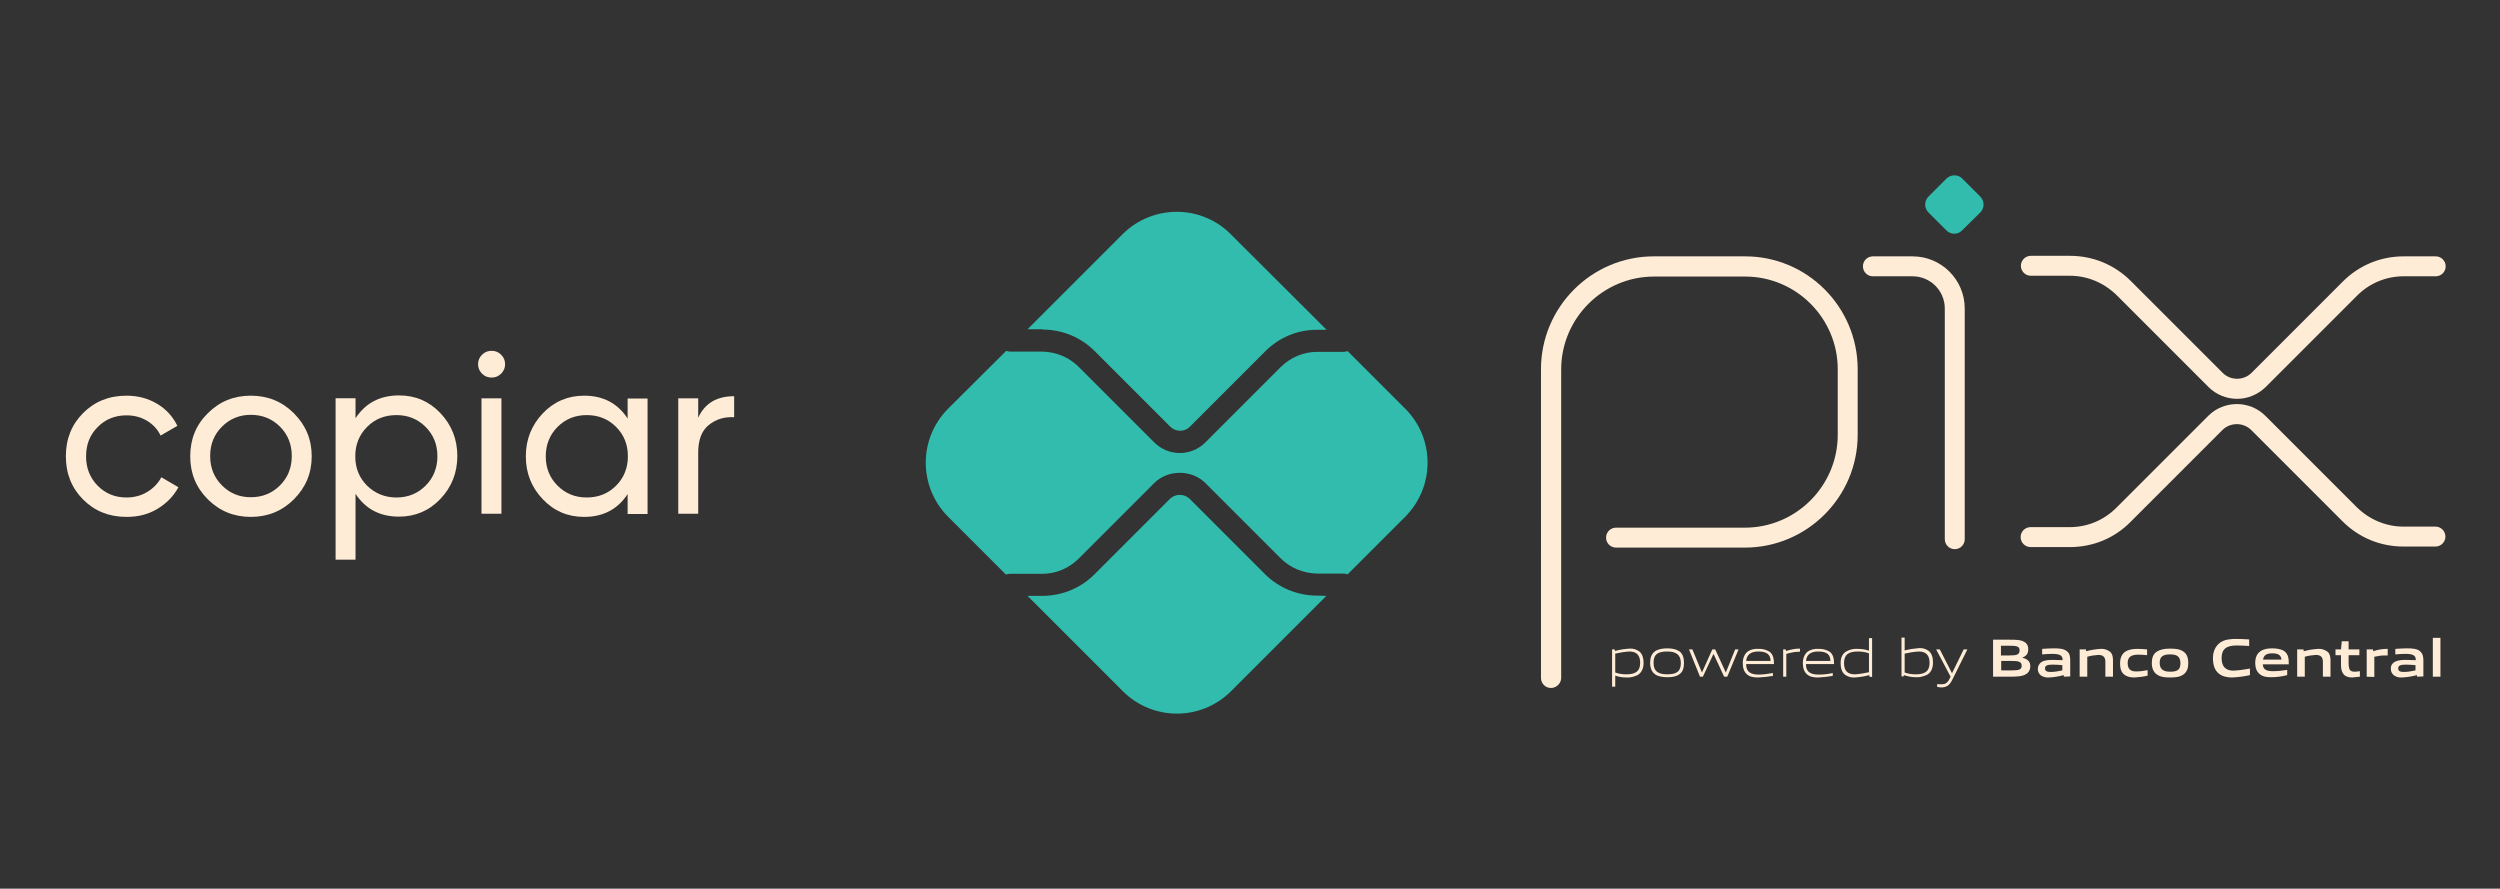 <?xml version="1.0" encoding="utf-8"?>
<!-- Generator: Adobe Illustrator 21.0.0, SVG Export Plug-In . SVG Version: 6.00 Build 0)  -->
<svg version="1.1" id="Camada_1" xmlns="http://www.w3.org/2000/svg" xmlns:xlink="http://www.w3.org/1999/xlink" x="0px" y="0px"
	 viewBox="0 0 952.8 338.7" style="enable-background:new 0 0 952.8 338.7;" xml:space="preserve">
<rect x="0" y="0" width="952.8" height="338.7" fill="#333333" stroke="none"/>
<style type="text/css">
	.st0{fill:#FEECD6;}
	.st1{fill:#32BCAD;}
</style>
<g>
	<path class="st0" d="M591.1,262.2c-2.1,0-3.8-1.7-3.8-3.8V140.7c0-23.7,19.3-43,43-43l34.8,0c23.7,0,42.9,19.3,42.9,43v25
		c0,23.7-19.3,43-43,43h-49.1c-2.1,0-3.8-1.7-3.8-3.8s1.7-3.8,3.8-3.8h49.1c19.5,0,35.4-15.9,35.4-35.4v-25
		c0-19.4-15.8-35.3-35.3-35.3l-34.7,0c-19.5,0-35.4,15.9-35.4,35.4v117.7C594.9,260.5,593.2,262.2,591.1,262.2z"/>
	<path class="st0" d="M745,209.3c-2.1,0-3.8-1.7-3.8-3.8v-87.9c0-6.8-5.5-12.3-12.3-12.3h-15.1c-2.1,0-3.8-1.7-3.8-3.8
		c0-2.1,1.7-3.8,3.8-3.8h15.1c11,0,19.9,8.9,19.9,19.9v87.9C748.8,207.6,747.1,209.3,745,209.3z"/>
	<path class="st1" d="M741.8,87.8l-6.8-6.8c-1.7-1.7-1.7-4.4,0-6.1c0,0,0,0,0,0l6.8-6.8c1.7-1.7,4.5-1.7,6.1,0l6.8,6.8
		c1.7,1.7,1.7,4.4,0,6.1c0,0,0,0,0,0l-6.9,6.8C746.2,89.5,743.4,89.5,741.8,87.8C741.7,87.8,741.7,87.8,741.8,87.8"/>
	<path class="st0" d="M852.6,152c-3.9,0-7.9-1.5-10.9-4.5l-35-35c-4.8-4.7-11.1-7.4-17.8-7.4c0,0,0,0,0,0h-14.9
		c-2.1,0-3.8-1.7-3.8-3.8c0-2.1,1.7-3.8,3.8-3.8h14.9c0,0,0,0,0,0c8.8,0,17,3.4,23.2,9.6l35,35c3,3,8,3,11,0c0,0,0,0,0,0l34.8-34.8
		c6.2-6.2,14.4-9.6,23.2-9.6c0,0,0,0,0,0h12.2c2.1,0,3.8,1.7,3.8,3.8c0,2.1-1.7,3.8-3.8,3.8h-12.2c0,0,0,0,0,0
		c-6.7,0-13,2.6-17.8,7.4l-34.8,34.8c0,0,0,0,0,0C860.4,150.5,856.5,152,852.6,152z"/>
	<path class="st0" d="M788.9,208.5C788.9,208.5,788.9,208.5,788.9,208.5h-15c-2.1,0-3.8-1.7-3.8-3.8c0-2.1,1.7-3.8,3.8-3.8h14.9
		c0,0,0,0,0,0c6.7,0,13-2.6,17.8-7.4l35-35c6-6,15.8-6,21.8,0l34.8,34.8c4.8,4.7,11.1,7.4,17.8,7.4c0,0,0,0,0,0h12.2
		c2.1,0,3.8,1.7,3.8,3.8c0,2.1-1.7,3.8-3.8,3.8h-12.2c0,0,0,0,0,0c-8.8,0-17-3.4-23.2-9.6l-34.8-34.8c-3-3-8-3-11,0l-35,35
		C805.9,205.1,797.7,208.5,788.9,208.5z"/>
	<path class="st1" d="M502,227c-7.4,0-14.6-2.9-19.9-8.2l-28.7-28.7c-2.1-2-5.4-2-7.5,0l-28.8,28.8c-5.3,5.3-12.4,8.2-19.9,8.2h-5.6
		l36.4,36.4c11.4,11.3,29.7,11.3,41.1,0l36.4-36.4L502,227z"/>
	<path class="st1" d="M397.3,125.6c7.5,0,14.6,2.9,19.9,8.2l28.8,28.8c2.1,2.1,5.5,2.1,7.5,0l28.7-28.7c5.3-5.3,12.4-8.3,19.9-8.2
		h3.5L469,89.2c-11.3-11.3-29.7-11.3-41.1,0c0,0,0,0,0,0l-36.3,36.3H397.3z"/>
	<path class="st1" d="M535.6,155.8l-22-22c-0.5,0.2-1,0.3-1.6,0.3h-10c-5.2,0-10.2,2.1-13.9,5.8l-28.7,28.7
		c-5.4,5.4-14.1,5.4-19.5,0l-28.8-28.8c-3.7-3.7-8.7-5.7-13.9-5.8H385c-0.5,0-1-0.1-1.5-0.3l-22.2,22.1c-11.3,11.4-11.3,29.7,0,41.1
		l22.1,22.1c0.5-0.2,1-0.3,1.5-0.3h12.3c5.2,0,10.2-2.1,13.9-5.8l28.8-28.8c5.2-5.2,14.3-5.2,19.5,0l28.7,28.7
		c3.7,3.7,8.7,5.7,13.9,5.8h10c0.5,0,1.1,0.1,1.6,0.3l22-22C546.9,185.5,546.9,167.1,535.6,155.8
		C535.6,155.8,535.6,155.8,535.6,155.8"/>
	<path class="st0" d="M621,248.3c-1.8,0.1-3.6,0.4-5.4,0.8v7.2c1.3,0.5,2.8,0.7,4.2,0.7c3.6,0,5.3-1.2,5.3-4.4
		C625.1,249.7,623.7,248.3,621,248.3 M614.4,261.7v-14.2h1l0.1,0.6c1.8-0.5,3.7-0.8,5.6-0.9c1.3-0.1,2.6,0.3,3.7,1.1
		c1.2,1,1.6,2.6,1.6,4.4c0,1.8-0.6,3.6-2.3,4.6c-1.3,0.6-2.7,1-4.2,0.9c-1.5,0-2.9-0.2-4.3-0.7v4.2L614.4,261.7z"/>
	<path class="st0" d="M635.4,248.3c-3.6,0-5.2,1.1-5.2,4.3c0,3.1,1.6,4.4,5.2,4.4s5.2-1.1,5.2-4.3
		C640.6,249.7,639,248.3,635.4,248.3 M640,257c-1.2,0.9-2.8,1.1-4.6,1.1s-3.5-0.3-4.6-1.1c-1.3-0.9-1.9-2.4-1.9-4.4
		c0-1.9,0.5-3.4,1.9-4.4c1.2-0.8,2.8-1.1,4.6-1.1s3.4,0.3,4.6,1.1c1.3,0.9,1.8,2.5,1.8,4.4S641.4,256.1,640,257"/>
	<path class="st0" d="M657.1,257.9l-4-8.6H653l-4,8.6h-1.1l-4.2-10.4h1.3l3.6,8.7h0.1l3.9-8.7h1.1l4,8.7h0.1l3.5-8.7h1.3l-4.3,10.4
		H657.1z"/>
	<path class="st0" d="M670.2,248.3c-3.3,0-4.5,1.5-4.7,3.6h9.3C674.8,249.6,673.5,248.3,670.2,248.3 M670.1,258.2
		c-2,0-3.3-0.3-4.3-1.2c-1.2-1-1.6-2.6-1.6-4.3s0.6-3.4,1.9-4.4c1.2-0.8,2.6-1.1,4-1c1.5-0.1,2.9,0.3,4.2,1c1.5,1,1.8,2.8,1.8,4.8
		h-10.6c0,2.1,0.7,4,4.8,4c1.8,0,3.6-0.3,5.4-0.6v1.1C673.8,257.9,672,258.1,670.1,258.2"/>
	<path class="st0" d="M679.6,257.9v-10.4h1l0.1,0.6c2.2-0.6,3.2-0.9,5.2-0.9h0.1v1.2h-0.3c-1.6,0-2.6,0.2-4.9,0.8v8.7L679.6,257.9z"
		/>
	<path class="st0" d="M693,248.3c-3.3,0-4.5,1.5-4.7,3.6h9.3C697.6,249.6,696.4,248.3,693,248.3 M693,258.2c-2,0-3.3-0.3-4.3-1.2
		c-1.2-1-1.6-2.6-1.6-4.3s0.6-3.4,1.9-4.4c1.2-0.8,2.6-1.1,4-1c1.5-0.1,2.9,0.3,4.2,1c1.5,1,1.8,2.8,1.8,4.8h-10.7
		c0,2.1,0.7,4,4.8,4c1.8,0,3.6-0.2,5.4-0.6v1.1C696.7,257.9,694.9,258.1,693,258.2"/>
	<path class="st0" d="M712.3,249c-1.3-0.5-2.8-0.7-4.2-0.7c-3.6,0-5.3,1.2-5.3,4.4c0,3,1.4,4.3,4.1,4.3c1.8-0.1,3.6-0.4,5.4-0.8V249
		z M712.5,257.9l-0.1-0.6c-1.8,0.5-3.7,0.8-5.6,0.9c-1.3,0.1-2.6-0.3-3.7-1.1c-1.2-1-1.6-2.6-1.6-4.4c0-1.9,0.6-3.6,2.3-4.5
		c1.3-0.7,2.7-1,4.2-0.9c1.5,0,2.9,0.2,4.3,0.7v-4.8h1.2v14.8L712.5,257.9z"/>
	<path class="st0" d="M731.3,248.3c-1.8,0.1-3.6,0.4-5.4,0.8v7.2c1.3,0.5,2.8,0.7,4.2,0.7c3.6,0,5.3-1.2,5.3-4.4
		C735.4,249.7,734,248.3,731.3,248.3 M734.4,257.2c-1.3,0.6-2.7,1-4.2,0.9c-1.6,0-3.1-0.3-4.6-0.8l-0.1,0.5h-0.8v-14.8h1.2v4.9
		c1.8-0.5,3.6-0.7,5.5-0.9c1.3-0.1,2.6,0.3,3.7,1.1c1.2,1,1.6,2.6,1.6,4.4C736.7,254.4,736.1,256.3,734.4,257.2"/>
	<path class="st0" d="M738.3,261.8v-1.1c0.6,0.1,1.2,0.1,1.5,0.1c1.5,0,2.4-0.4,3.2-2.1l0.4-0.8l-5.5-10.4h1.4l4.6,9h0.1l4.4-9h1.4
		l-5.8,11.7c-1.1,2.1-2.2,2.8-4.3,2.8C739.3,261.9,738.8,261.9,738.3,261.8"/>
	<path class="st0" d="M766.7,251.9h-4v3.6h4c2.8,0,3.8-0.3,3.8-1.8C770.5,252.1,769.1,251.9,766.7,251.9 M765.9,246.1h-3.3v3.7h3.3
		c2.7,0,3.8-0.3,3.8-1.9C769.8,246.3,768.4,246.1,765.9,246.1 M772.2,256.9c-1.5,0.9-3.3,1-6.5,1h-6.1v-14.1h6c2.8,0,4.5,0,6,0.9
		c1,0.6,1.5,1.7,1.4,2.8c0,1.5-0.6,2.5-2.2,3.1v0.1c1.8,0.4,3,1.3,3,3.3C773.8,255.2,773.2,256.3,772.2,256.9"/>
	<path class="st0" d="M786,253.5c-1.2-0.1-2.4-0.2-3.7-0.2c-2.1,0-2.9,0.4-2.9,1.4c0,1,0.6,1.4,2.2,1.4c1.5,0,2.9-0.3,4.4-0.6V253.5
		z M786.6,257.9l-0.1-0.6c-1.8,0.5-3.7,0.8-5.6,0.9c-1.1,0.1-2.2-0.2-3.1-0.8c-1.4-1.1-1.5-3.2-0.4-4.5c0.3-0.3,0.6-0.6,1-0.8
		c1.1-0.5,2.6-0.6,3.9-0.6c1.1,0,2.5,0.1,3.8,0.1v-0.2c0-1.6-1.1-2.2-4-2.2c-1.1,0-2.5,0.1-3.8,0.2v-2.1c1.5-0.1,3.1-0.2,4.5-0.2
		c1.8,0,3.7,0.1,4.8,1c1.2,0.8,1.4,2,1.4,3.6v6.1L786.6,257.9z"/>
	<path class="st0" d="M802.4,257.9v-5.7c0-1.9-1-2.6-2.7-2.6c-1.4,0.1-2.9,0.3-4.2,0.7v7.6h-2.9v-10.4h2.4l0.1,0.7
		c1.8-0.5,3.7-0.8,5.5-0.9c1.3-0.1,2.5,0.3,3.6,1.1c0.8,0.7,1.1,1.8,1.1,3.2v6.3H802.4z"/>
	<path class="st0" d="M813.5,258.2c-1.3,0-2.8-0.2-3.9-1.1c-1.3-1-1.6-2.6-1.6-4.4c0-1.6,0.5-3.4,2.1-4.4c1.3-0.8,2.9-1,4.6-1
		c1.2,0,2.4,0.1,3.6,0.2v2.2c-1-0.1-2.3-0.2-3.3-0.2c-2.8,0-4.1,0.9-4.1,3.2c0,2.2,1,3.2,3.2,3.2c1.5,0,2.9-0.2,4.4-0.5v2.1
		C816.9,257.9,815.2,258.1,813.5,258.2"/>
	<path class="st0" d="M827.1,249.4c-2.8,0-4,0.9-4,3.2s1.2,3.4,4,3.4s3.9-0.8,3.9-3.2C831,250.4,829.9,249.4,827.1,249.4
		 M832.1,257.1c-1.3,0.9-2.9,1.1-5,1.1s-3.7-0.2-5-1.1c-1.4-0.9-2-2.5-2-4.4c0-1.9,0.5-3.5,2-4.4c1.3-0.8,2.9-1.1,5-1.1
		s3.7,0.2,5,1.1c1.4,0.9,1.9,2.5,1.9,4.4S833.5,256.1,832.1,257.1"/>
	<path class="st0" d="M850.7,258.2c-1.7,0-3.6-0.3-5.1-1.5c-1.7-1.4-2.2-3.6-2.2-5.9c0-2.1,0.7-4.5,2.9-6c1.7-1.1,3.8-1.3,6-1.3
		c1.6,0,3.2,0.1,4.9,0.2v2.5c-1.5-0.1-3.4-0.2-4.8-0.2c-4,0-5.7,1.5-5.7,4.8s1.6,4.8,4.5,4.8c2.1-0.1,4.2-0.4,6.3-0.8v2.5
		C855.3,257.8,853,258.1,850.7,258.2"/>
	<path class="st0" d="M866,249c-2.4,0-3.3,0.9-3.5,2.4h7C869.4,249.8,868.4,249,866,249 M865.6,258.1c-1.7,0-3.2-0.2-4.4-1.2
		c-1.2-0.9-1.7-2.6-1.7-4.3c0-1.6,0.5-3.4,2-4.4c1.3-0.9,2.9-1.1,4.5-1.1c1.5,0,3.2,0.2,4.5,1c1.7,1.2,1.8,3,1.8,5.1h-9.9
		c0.1,1.6,0.9,2.6,3.8,2.6c1.9,0,3.7-0.2,5.5-0.5v2C869.8,257.8,867.7,258.1,865.6,258.1"/>
	<path class="st0" d="M885.3,257.9v-5.7c0-1.9-1-2.6-2.7-2.6c-1.4,0.1-2.9,0.3-4.2,0.7v7.6h-2.9v-10.4h2.4l0.1,0.7
		c1.8-0.5,3.7-0.8,5.5-0.9c1.3-0.1,2.5,0.3,3.6,1.1c0.8,0.7,1.1,1.8,1.1,3.2v6.3H885.3z"/>
	<path class="st0" d="M896.4,258.2c-1.4,0-2.7-0.4-3.4-1.5c-0.6-0.9-0.8-2-0.8-3.1v-3.9h-2.1v-2.2h2.1l0.3-3.1h2.6v3.1h4.1v2.2h-4.1
		v3.3c0,0.7,0.1,1.3,0.3,2c0.3,0.7,1,1,1.9,1c0.7,0,1.4-0.1,2.1-0.2v2.1C898.4,258,897.4,258.1,896.4,258.2"/>
	<path class="st0" d="M902,257.9v-10.4h2.4l0.1,0.7c1.7-0.6,3.4-0.9,5.1-0.9c0.1,0,0.2,0,0.4,0v2.5c-0.3,0-0.7,0-1,0
		c-1.4,0-2.7,0.2-4.1,0.5v7.7L902,257.9z"/>
	<path class="st0" d="M920.6,253.5c-1.2-0.1-2.4-0.2-3.7-0.2c-2.1,0-2.9,0.4-2.9,1.4c0,1,0.6,1.4,2.2,1.4c1.5,0,2.9-0.3,4.4-0.6
		V253.5z M921.2,257.9l-0.1-0.6c-1.8,0.5-3.7,0.8-5.6,0.9c-1.1,0.1-2.2-0.2-3.1-0.8c-0.8-0.6-1.2-1.5-1.2-2.5
		c-0.1-1.2,0.6-2.3,1.8-2.8c1.1-0.5,2.5-0.6,3.9-0.6c1.1,0,2.6,0.1,3.8,0.1v-0.2c0-1.6-1.1-2.2-4-2.2c-1.1,0-2.5,0.1-3.8,0.2v-2.1
		c1.5-0.1,3.1-0.2,4.5-0.2c1.8,0,3.7,0.1,4.8,1s1.4,2,1.4,3.6v6.1L921.2,257.9z"/>
	<path class="st0" d="M927.2,243.1h2.9v14.8h-2.9V243.1z"/>
</g>
<g>
	<path class="st0" d="M48.2,197c-6.6,0-12.1-2.2-16.5-6.6c-4.4-4.4-6.6-9.9-6.6-16.5c0-6.6,2.2-12.1,6.6-16.5
		c4.4-4.4,9.9-6.6,16.5-6.6c4.3,0,8.2,1,11.7,3.1c3.5,2.1,6,4.9,7.7,8.4l-6.4,3.7c-1.1-2.3-2.8-4.2-5.1-5.6
		c-2.3-1.4-4.9-2.1-7.9-2.1c-4.4,0-8.1,1.5-11,4.5c-3,3-4.4,6.7-4.4,11.2c0,4.4,1.5,8.1,4.4,11.1c3,3,6.6,4.5,11,4.5
		c2.9,0,5.6-0.7,7.9-2.1c2.3-1.4,4.1-3.2,5.4-5.6l6.5,3.8c-1.9,3.5-4.6,6.2-8.1,8.3S52.5,197,48.2,197z"/>
	<path class="st0" d="M112,190.3c-4.5,4.5-10,6.7-16.4,6.7c-6.4,0-11.9-2.2-16.4-6.7c-4.5-4.5-6.7-9.9-6.7-16.4s2.2-12,6.7-16.4
		c4.5-4.5,9.9-6.7,16.4-6.7c6.4,0,11.9,2.2,16.4,6.7c4.5,4.5,6.8,9.9,6.8,16.4S116.5,185.8,112,190.3z M95.6,189.5
		c4.4,0,8.1-1.5,11.1-4.5c3-3,4.5-6.7,4.5-11.2c0-4.5-1.5-8.2-4.5-11.2c-3-3-6.7-4.5-11.1-4.5c-4.3,0-8,1.5-11,4.5
		c-3,3-4.5,6.7-4.5,11.2c0,4.5,1.5,8.2,4.5,11.2C87.6,188,91.2,189.5,95.6,189.5z"/>
	<path class="st0" d="M152.1,150.7c6.2,0,11.4,2.2,15.7,6.7c4.3,4.5,6.5,10,6.5,16.4c0,6.4-2.2,11.9-6.5,16.4
		c-4.3,4.5-9.6,6.7-15.7,6.7c-7.3,0-12.8-2.9-16.6-8.7v25.1h-7.6v-61.5h7.6v7.6C139.3,153.6,144.8,150.7,152.1,150.7z M151.1,189.6
		c4.4,0,8.1-1.5,11.1-4.5c3-3,4.5-6.8,4.5-11.2c0-4.5-1.5-8.2-4.5-11.2c-3-3-6.7-4.5-11.1-4.5c-4.5,0-8.2,1.5-11.2,4.5
		c-3,3-4.5,6.8-4.5,11.2c0,4.5,1.5,8.2,4.5,11.2C143,188.1,146.7,189.6,151.1,189.6z"/>
	<path class="st0" d="M187.4,143.9c-1.5,0-2.7-0.5-3.7-1.5c-1-1-1.5-2.2-1.5-3.6s0.5-2.6,1.5-3.6c1-1,2.2-1.5,3.7-1.5
		c1.4,0,2.6,0.5,3.6,1.5c1,1,1.5,2.2,1.5,3.6s-0.5,2.6-1.5,3.6C190,143.4,188.8,143.9,187.4,143.9z M183.5,195.8v-44h7.6v44H183.5z"
		/>
	<path class="st0" d="M239.2,151.9h7.6v44h-7.6v-7.6c-3.8,5.8-9.3,8.7-16.6,8.7c-6.2,0-11.4-2.2-15.7-6.7c-4.3-4.5-6.5-9.9-6.5-16.4
		c0-6.4,2.2-11.9,6.5-16.4c4.3-4.5,9.6-6.7,15.7-6.7c7.3,0,12.8,2.9,16.6,8.7V151.9z M223.6,189.6c4.5,0,8.2-1.5,11.2-4.5
		c3-3,4.5-6.8,4.5-11.2c0-4.5-1.5-8.2-4.5-11.2c-3-3-6.7-4.5-11.2-4.5c-4.4,0-8.1,1.5-11.1,4.5c-3,3-4.5,6.8-4.5,11.2
		c0,4.5,1.5,8.2,4.5,11.2C215.5,188.1,219.2,189.6,223.6,189.6z"/>
	<path class="st0" d="M266.1,159.2c2.5-5.5,7.1-8.2,13.7-8.2v8c-3.8-0.2-7,0.8-9.7,3c-2.7,2.2-4,5.7-4,10.5v23.3h-7.6v-44h7.6V159.2
		z"/>
</g>
</svg>
